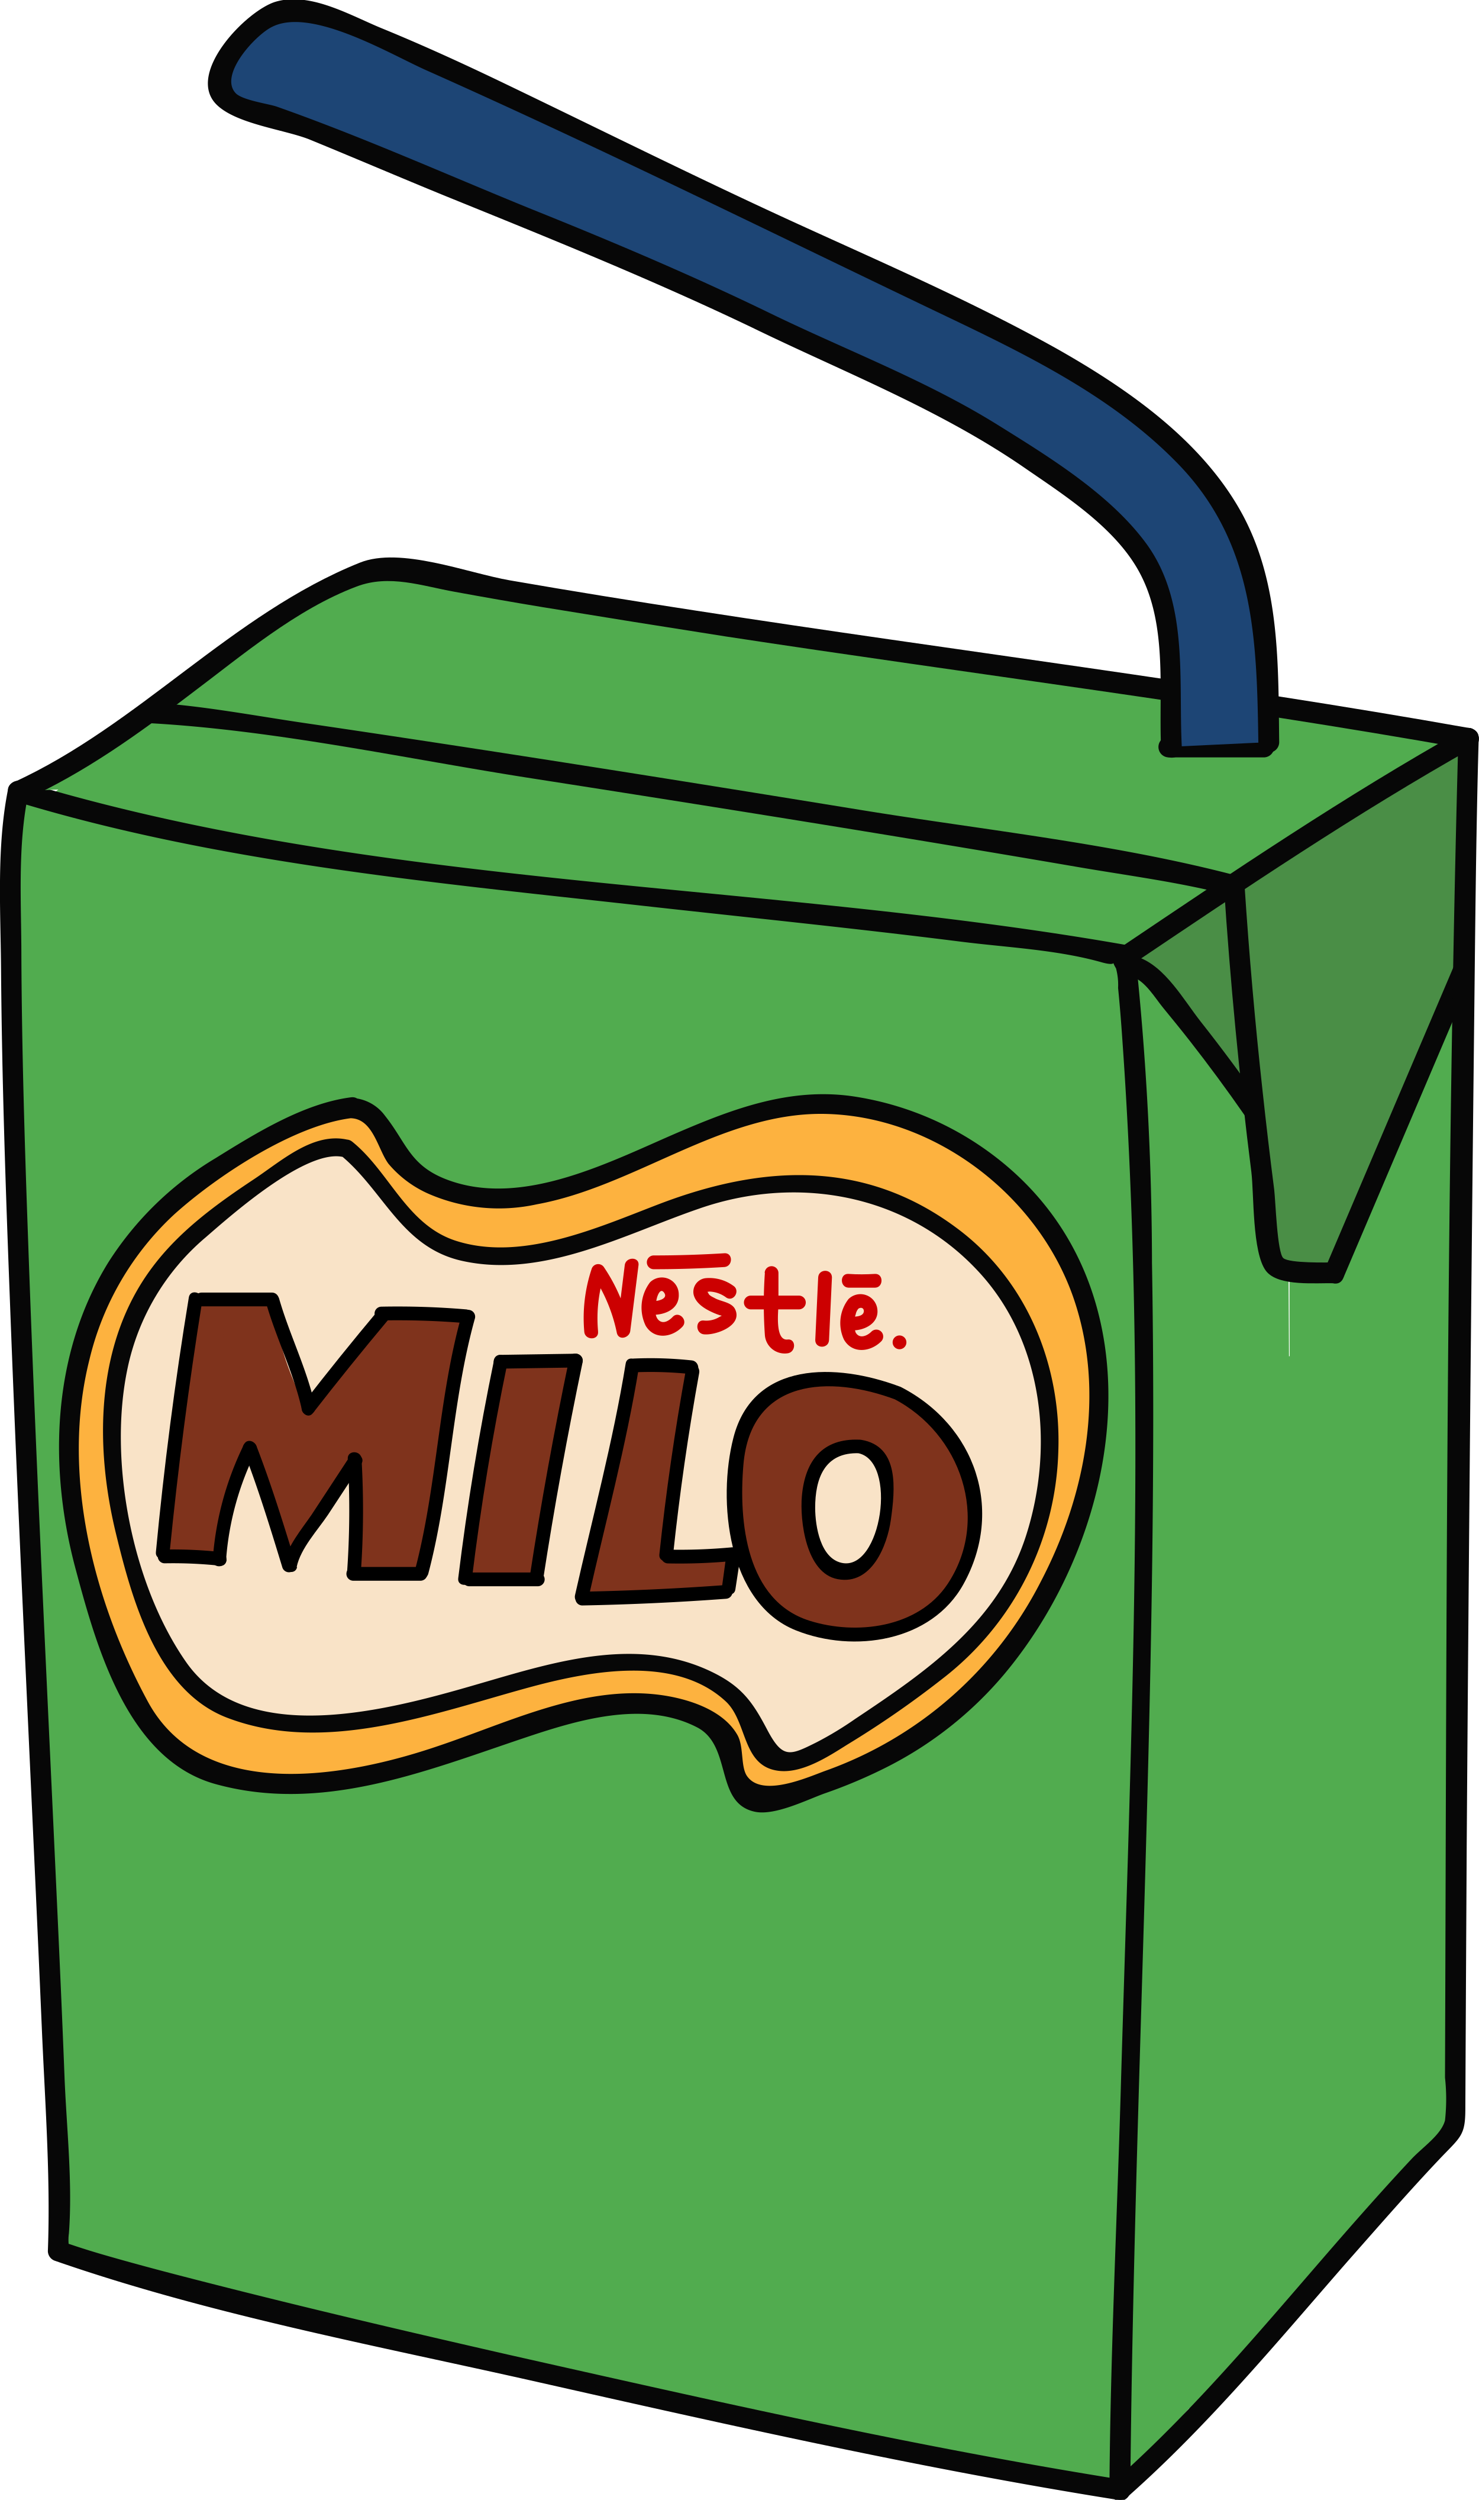 <svg xmlns="http://www.w3.org/2000/svg" viewBox="0 0 141.83 239.62"><defs><style>.cls-1{fill:#51ac4f;}.cls-2{fill:#4a8e46;}.cls-3{fill:#070707;}.cls-4{fill:#1d4575;}.cls-5{fill:#fdb23f;}.cls-6{fill:#f9e3c7;}.cls-7{fill:#7f331c;}.cls-8{fill:#cc0001;}</style></defs><title>Asset 9</title><g id="Layer_2" data-name="Layer 2"><g id="Layer_1-2" data-name="Layer 1"><path class="cls-1" d="M97,226.73l-.43,1.54c-2,7.1,8.15,14.16,13.23,7.7q3.36-4.29,7.07-8.27l-13.22-3.49.21.87.8-6.1-.53.73c-5.52,7.47,6.13,15.48,12.43,9.59,7.16-6.7,10.82-16.54,19.21-21.83,8.6-5.43.66-19.13-8-13.67A44.87,44.87,0,0,0,115,205.75c-3.14,4.38-5.66,8.63-9.66,12.36l12.44,9.59c1.74-2.37,1.79-5,1.11-7.7-1.41-5.67-9.2-7.81-13.23-3.49-2.48,2.66-4.83,5.4-7.08,8.26l13.23,7.71.44-1.54c2.77-9.82-12.5-14-15.27-4.21Z"/><path class="cls-1" d="M119.55,200c-.42-1.86.72-3.95,1.39-5.65a58.37,58.37,0,0,0,2.74-7.92,84.35,84.35,0,0,0,1.7-16.85,8,8,0,0,0-7.91-7.92c-4.7,0-7.4,3.65-7.91,7.92a3.4,3.4,0,0,1-.42.71l14.75,4-.25-39.48q-.06-9.65-.12-19.3a42.38,42.38,0,0,0-.77-9.41c-.39-1.7-3-5.88-2.79-6.8l-5.53,5.53c-2.43.37-1.1.43.17,1.16a24,24,0,0,0,3.57,1.74,17.35,17.35,0,0,0,6.73,1.14,18,18,0,0,0,12.76-6l-13.51-5.6c-.61,12.45-.49,24.92-.46,37.38,0,6.14-.08,12.3.29,18.44.19,3.24,2.12,10.35-.16,13.14l13.51,5.6q-2.18-17.14-4.34-34.27c-1.27-10-15-10.38-15.83,0-1.26,15.7,2.12,31.23-2.45,46.63-2,6.82-5.31,12.61-8.95,18.67a29.5,29.5,0,0,0-3.86,9.57c-.61,3.12-.59,6.66-2.1,9.5-4.12,7.73,6,16.26,12.43,9.59,7.86-8.13,16.19-16,23.65-24.49,4.31-4.92,3.16-9.72,2.85-15.7a58.5,58.5,0,0,1,1.38-16c2.24-9.92-13-14.16-15.27-4.21a80.1,80.1,0,0,0-2,14.69,65.91,65.91,0,0,0,.21,8c.1,1,.32,2.11.37,3.16l.86-.6L122.54,198,101,220.23l12.43,9.59c3.36-6.31,2.62-13.6,6.31-19.67A92.34,92.34,0,0,0,130,188.3a83.72,83.72,0,0,0,3.28-24.12c0-8.93-1-17.8-.26-26.72H117.16q2.16,17.13,4.34,34.27c.4,3.2,1.65,5.94,4.86,7.23,2.71,1.09,6.64.82,8.65-1.64,4.32-5.25,5.65-11.06,5.29-17.8s-.75-13.35-.77-20.08c0-14.09-.24-28.19.45-42.27.32-6.63-9-10.73-13.51-5.59-1.59,1.83-2.46,1.53-4.44.35a16.28,16.28,0,0,0-11.81-2.43A7.69,7.69,0,0,0,104.69,95a17,17,0,0,0,.66,9.62c1.11,2.95,2.19,5.09,2.32,8.31.27,6.66.09,13.37.13,20l.26,41.23c0,7.65,10.94,11,14.75,4a22.69,22.69,0,0,0,2.57-8.7H109.56c-.18,5.86-.42,11.51-2.49,17.07-2.23,6-4.23,11-2.79,17.56,2.2,9.94,17.47,5.74,15.27-4.21Z"/><path class="cls-1" d="M24.72,73.55a38.2,38.2,0,0,0-16.81.85l4.21,15.26c5.76-2.17,11.5-2,17.57-1.79a129.43,129.43,0,0,0,19.09-.39c12.88-1.36,25.62-4.14,38.63-2.7L83.41,70c-4.78,3.41-11.29,2.58-16.85,3.45-3.64.58-7.79,1.7-9.79,5.11a9.75,9.75,0,0,0,1.47,11.73c5.08,5.24,16.38,3.86,23.08,3.93,8.2.09,16.39-.22,24.57-.84,7.77-.59,10.84-10.35,4-14.75a95.49,95.49,0,0,1-9.62-7L96.77,84.9c5.78-.87,12.77-1.1,18.41.7l-3.49-2,.49.51-2.32-5.6c.51-2.06.37-2.26-.4-.59-.45.74-.91,1.46-1.4,2.17-4,6,2.61,13.08,8.94,11.62,7-1.61,14.4-6.49,13.44-14.71l-10,7.63a49,49,0,0,0,13.22,1c10.1-.69,10.18-16.52,0-15.83a33.18,33.18,0,0,1-9-.46c-4.48-.91-10.67,2.16-10,7.63.33-.44.68-.87,1-1.29a27.9,27.9,0,0,1-2.86.74L121.73,88c1.9-2.84,4.07-6,4-9.56-.13-4.18-3.15-7.24-7-8.38-8.27-2.41-17.72-1.72-26.09-.46-5.72.86-7.8,9.64-3.49,13.22a128.81,128.81,0,0,0,12.82,9.47l4-14.75c-6.77.52-13.55.82-20.33.85q-5.1,0-10.18-.14c-2.86-.09-6.54.24-9.12-.83l3.49,2-.63-.74,2,3.49-.22-.92v4.21l.31-.85L67.6,89.42c3-1.62,8.05-1,11.38-1.41,4.45-.57,8.71-1.67,12.42-4.31,6.65-4.73,3.91-13.87-4-14.75-13.56-1.5-26.81,1.6-40.25,2.86C34.2,73,20.36,69.7,7.91,74.4c-9.34,3.53-5.76,18.16,4.21,15.26a19.26,19.26,0,0,1,8.39-.84c4.23.63,8.51-1.06,9.74-5.53,1-3.74-1.28-9.1-5.53-9.74Z"/><path class="cls-2" d="M120.24,94.91l.52-2.06A4,4,0,0,0,115.89,88a11.6,11.6,0,0,0-3.63,1.34l4.8.62-.93-1-1.74,6.62c9-2.84,16.93-9.38,24.76-14.47l-5.41-5.41c-2.76,5.65-1,11.12-1.71,17.08L137,89A2.73,2.73,0,0,1,135,86.46a4,4,0,0,0-5.81-2.36,54.53,54.53,0,0,0-6.61,4.34c-1.78,1.38-3.56,3.55-5.73,4.27a4,4,0,0,0-1.74,6.61c2.74,3.12,5.44,5.77,9.58,3.28,1.74-1,3.39-3.18,5.37-3.65s3.69.63,5.82-.07l-4.47-5.81c-.74,1.5-1.59,4.67-2.82,5.77a27.83,27.83,0,0,1-3.45,1.11c-2.53,1-4.64,2.83-4.74,5.71a5.27,5.27,0,0,0,4.79,5.4c3.28.21,6.31-3,8.77-4.69L128.52,101c-2.47,4.81-3.67,10.25-6.4,14.88l7.38,2c-.3-2.25-1.94-7.43-.62-9.54,2.7-4.34-4.14-8.32-6.84-4-2.55,4.1-1.06,9.07-.46,13.54.49,3.63,5.19,5.71,7.38,2,2.75-4.67,3.91-10,6.39-14.87,1.66-3.23-1.94-7.86-5.41-5.42l-3.17,2.24c-.26.18-2.29,1.45-1.61,1.37l2.8,1.16c-.83,2.74-.33,3.62,1.52,2.62l1.36-.38a8.2,8.2,0,0,0,3.25-1.84c1.95-1.93,2.95-5.24,4.12-7.64,1.41-2.89-1-7-4.47-5.81-.94.31-2.28-.44-3.27-.49a7.36,7.36,0,0,0-3.61.72c-2.21,1-4.45,4.12-6.81,4.46l3,.4q-1.27-1.25-2.43-2.61l-1.74,6.61c5.34-1.76,9.32-6.65,14.22-9.41l-5.81-2.36a11.14,11.14,0,0,0,7.6,8c2.67,1,4.73-1.48,5-3.82.48-4.16-1.27-9.21.62-13.09,1.62-3.31-1.84-7.73-5.41-5.41C128,78.94,120.51,85.36,112.28,88a4,4,0,0,0-1.74,6.62l.92,1a4.05,4.05,0,0,0,4.8.61l1.73-.54-4.86-4.86-.52,2c-1.24,5,6.4,7,7.63,2.11Z"/><path class="cls-2" d="M138.33,75.78a8.87,8.87,0,0,1,1.74-1.3L138.13,73l-1.38,4.24c-.52,1.62,2,2.31,2.55.7l1.37-4.24a1.33,1.33,0,0,0-1.93-1.49,12.35,12.35,0,0,0-2.28,1.71c-1.23,1.17.63,3,1.87,1.87Z"/><path class="cls-1" d="M107.4,238.66C82.66,234.77,17.62,220,5.61,215.77,6.18,202-1.17,89.06,1.78,75.82,29.29,84.34,80.23,86.6,107.89,91.55,111.94,124,107.52,222.34,107.4,238.66Z"/><path class="cls-3" d="M107.66,237.7c-19.79-3.14-39.42-7.61-58.94-12-9.59-2.19-19.16-4.43-28.68-6.86-3.38-.86-6.76-1.74-10.11-2.71-1.07-.31-2.13-.64-3.19-1s0,.53-.13.2a4.44,4.44,0,0,1,0-1.26c.36-4.89-.22-10-.42-14.92-.31-8-.69-16-1.06-24-.88-18.9-1.79-37.81-2.45-56.72-.32-8.94-.59-17.89-.63-26.83,0-5-.38-10.5.66-15.47l-1.21.69c19.11,5.81,39.43,7.71,59.21,9.9,10.47,1.17,21,2.23,31.41,3.54,4.42.56,9.28.77,13.59,2,1.65.45.71-.43,1.31.56a6.1,6.1,0,0,1,.2,1.88c.16,1.61.29,3.22.4,4.84,2.39,33.52.82,67.47-.15,101-.37,12.72-1,25.45-1.08,38.18a1,1,0,0,0,2,0c.35-39.24,2.76-78.41,2.08-117.66a283.8,283.8,0,0,0-1.58-29.45,1,1,0,0,0-.73-1C73.07,84.42,36.31,85.29,2,74.87a1,1,0,0,0-1.21.69C-.35,81.14.06,87.25.1,92.9c.08,10.5.44,21,.84,31.49C1.81,147.66,3,170.9,4,194.16c.3,7.17.86,14.43.59,21.61a1,1,0,0,0,.72.95c14.89,5.17,30.79,8.12,46.13,11.58,18.45,4.16,37,8.34,55.66,11.31C108.38,239.81,108.91,237.9,107.66,237.7Z"/><path class="cls-1" d="M140.84,70.77c-27.66-5-75.74-10.71-104.59-16.48-12.72,4.79-22,16.12-34.47,21.53"/><path class="cls-3" d="M141.1,69.82c-24.69-4.39-49.59-7.46-74.37-11.29-6-.92-11.89-1.87-17.83-2.9-4.06-.7-10.5-3.27-14.41-1.69C22.22,58.87,13.31,69.52,1.28,75c-1.16.52-.15,2.23,1,1.71,5.83-2.64,11-6.36,16-10.18,4.91-3.68,10.1-8.12,15.92-10.31,3.15-1.19,6.23-.06,9.42.51,2.79.51,5.58,1,8.37,1.46Q60.79,59.63,69.55,61c23.67,3.61,47.45,6.58,71,10.77,1.25.23,1.78-1.68.53-1.9Z"/><path class="cls-3" d="M121.19,70.6h-9.1a1,1,0,0,0,0,2h9.1a1,1,0,0,0,0-2Z"/><path class="cls-4" d="M112.34,71.58c-.44-7.49,1-14.9-4.61-20.49-3.87-3.89-11.21-8.89-16-11.51-5.9-3.23-10.87-4.94-16.9-7.94-12-6-24.08-10.6-36.5-15.68-4.74-1.94-9.43-4-14.31-5.58-2.77-.89-3.92-.81-2.58-3.88a11.19,11.19,0,0,1,4.09-4.84c2.55-1.66,5.48.09,8,1C37,4,40.3,5.39,43.59,6.9c6.59,3,13,6.4,19.57,9.52,9.48,4.52,19.11,8.73,28.57,13.29,8.69,4.2,17.5,8.61,23.82,16.16s5.92,16,6.08,25.27"/><path class="cls-3" d="M113.33,71.58C113,65.09,114,57.8,110,52.21c-3.46-4.78-9.34-8.38-14.27-11.45-6.89-4.3-14.54-7.17-21.83-10.71-7.51-3.65-15.2-6.9-22.92-10-8.12-3.3-16.18-6.92-24.44-9.83-.77-.27-3.32-.61-3.95-1.3-1.62-1.76,1.92-5.58,3.51-6.35C29.92.65,37.51,5.26,41,6.79c16.39,7.3,32.58,15.32,48.76,23.06,8.21,3.92,16.72,7.95,23.15,14.55,7.4,7.58,7.61,16.79,7.76,26.74a1,1,0,0,0,2,0c-.1-7.35.1-15-3.46-21.71-3.81-7.12-11-12.12-17.86-16-8.26-4.61-17-8.37-25.6-12.31-9.35-4.29-18.54-8.88-27.81-13.33-3.67-1.76-7.37-3.45-11.14-5-3.05-1.22-7-3.63-10.38-2.62-2.79.84-8.67,6.89-5.64,9.87,1.89,1.85,6.44,2.37,8.85,3.31C34,15.14,38.34,17,42.74,18.8c9.87,4,19.78,8,29.37,12.59C81,35.72,90.27,39.29,98.48,45c3.83,2.63,8.63,5.73,10.86,10,2.63,5,1.77,11.23,2,16.67.06,1.27,2,1.28,2,0Z"/><path class="cls-3" d="M108.64,93.65c1.21.43,2.12,2,2.89,2.94s1.71,2.09,2.54,3.15q2.73,3.49,5.26,7.13c.73,1,2.45,0,1.71-1-1.89-2.7-3.84-5.34-5.88-7.92-1.64-2.08-3.41-5.29-6-6.2-1.21-.43-1.72,1.48-.53,1.9Z"/><path class="cls-3" d="M117.37,84.9q.9,13.75,2.63,27.44c.26,2.13.07,7.72,1.4,9.48,1.18,1.55,4.93,1.12,6.55,1.19,1.27,0,1.27-1.93,0-2-.72,0-4.28.09-4.88-.41s-.75-5.55-.88-6.57q-.6-4.69-1.11-9.41Q120,94.79,119.35,84.9c-.08-1.26-2.06-1.27-2,0Z"/><path class="cls-3" d="M139.41,92.63,127.1,121.52c-.5,1.16,1.21,2.16,1.71,1l12.31-28.89c.49-1.16-1.21-2.17-1.71-1Z"/><path class="cls-3" d="M14.34,69.32C26.56,70,38.91,72.73,51,74.61c17.52,2.73,35,5.52,52.49,8.52,4.86.83,9.86,1.47,14.63,2.73a1,1,0,0,0,.53-1.91c-11.78-3.1-24.28-4.38-36.28-6.34-17.65-2.87-35.3-5.68-53-8.28-5-.73-10-1.7-15-2-1.27-.07-1.26,1.91,0,2Z"/><path class="cls-5" d="M33.71,106.2c.13,0,.26,0,.39,0,2.73.29,2.71,3.71,4.41,5.29a13.11,13.11,0,0,0,7.93,3.29c4.82.31,9.49-1.49,14-3.26,7.09-2.79,13.45-6.78,21.36-5.51a28.24,28.24,0,0,1,18.46,11.09c9.2,12.66,5.15,30-3.82,41.6-6,7.69-13.46,11.27-22.71,13.76a3.23,3.23,0,0,1-1.34.15,2.41,2.41,0,0,1-1.66-2.08c-.43-2.39-.12-3.87-2.37-5.31-8.49-5.43-21.11,2.07-29.66,4.18-6.21,1.53-13,2.24-19.19.17-5.23-1.75-7.32-8.51-9.18-13.18a49.92,49.92,0,0,1-3.65-15.69c-.45-8.47,2-17.32,7.82-23.49,4.29-4.55,10.06-7.36,15.73-10A8.34,8.34,0,0,1,33.71,106.2Z"/><path class="cls-3" d="M33.71,107.19c2.09.12,2.53,3,3.54,4.36a10.62,10.62,0,0,0,3.87,2.89,16.92,16.92,0,0,0,10.35,1c9.39-1.71,17.7-8.75,27.41-8.67,10.64.1,20.67,7.76,24.08,17.69,3.08,9,1.14,18.94-3.15,27.14a37.16,37.16,0,0,1-20.66,18.14c-1.7.62-6,2.56-7.48.55-.69-.91-.29-2.92-1-4.06-1.42-2.4-4.82-3.43-7.41-3.77-7.31-.95-14.49,2.64-21.23,4.9-8.8,3-22.57,5.5-27.86-4.27s-8.32-21.94-5.59-32.78a27.76,27.76,0,0,1,8.1-13.88c4.05-3.66,11.45-8.56,17-9.25,1.24-.15,1.26-2.13,0-2-4.54.57-9.18,3.46-13,5.83A31.11,31.11,0,0,0,10.39,121c-5.46,8.82-5.76,19.79-3.09,29.58,2,7.45,5,18.12,13.36,20.43,10.16,2.81,20-1.19,29.49-4.38,5.12-1.72,11.53-3.72,16.69-1.06,3.42,1.76,1.66,7.25,5.53,8.09,1.91.42,5-1.14,6.7-1.75a48.41,48.41,0,0,0,6.08-2.58,35.84,35.84,0,0,0,11.11-8.8c11.81-14.06,15.22-37.53-1-49.79a29.52,29.52,0,0,0-13.51-5.66c-5.92-.84-11.28,1.13-16.64,3.43-6.53,2.8-14.88,7.24-22.09,4.62-3.73-1.35-4-3.55-6.1-6.18a4.17,4.17,0,0,0-3.24-1.71C32.43,105.14,32.44,107.12,33.71,107.19Z"/><path class="cls-6" d="M33.16,110c1.16.6,1.64,2.19,2.56,3.11a41.69,41.69,0,0,1,3,3.3c1.85,2.67,5,3.71,8.13,3.89,4.33.25,8.54-1.19,12.58-2.6,6.39-2.23,12.11-5.41,19.23-4.4a26.22,26.22,0,0,1,16.62,8.85c6.41,7.82,6.78,19.14,2.79,28.16-2.5,5.63-8.1,10.26-13.31,13.5-2.31,1.44-9.79,7.52-11.9,3.89-.4-.71,0-1.92-.29-2.67a8.51,8.51,0,0,0-2.15-2.59c-7.58-5.34-15.59-2.86-23.84-.43-7,2-13.69,3.71-21.06,2.59a13.07,13.07,0,0,1-5.46-1.84c-4.4-3-6.85-11.12-8.1-16.07-1.75-6.95-1.85-14.74,1.24-21.34s10-10.62,15.94-14.45a5.63,5.63,0,0,1,3-1.14A2.14,2.14,0,0,1,33.16,110Z"/><path class="cls-3" d="M32.55,110.64c4.25,3.41,5.88,8.91,11.76,10.22,7.78,1.73,15.6-2.56,22.71-5,9.36-3.27,19.85-1.47,26.79,6,6.26,6.72,7.31,16.83,4.59,25.32-2.67,8.32-9.51,13-16.41,17.6A32.7,32.7,0,0,1,78.32,167c-2.57,1.28-3.26,1.64-4.77-1.24-1.38-2.62-2.43-4.14-5.37-5.54-6.8-3.25-14.26-1.15-21.08.84-8.33,2.42-23.1,7-29.23-1.71-5.23-7.46-7.5-19.39-5.64-28.18a22.47,22.47,0,0,1,7.51-12.58c2.5-2.17,9.68-8.53,13.19-7.68,1.07.26,1.53-1.39.46-1.65-3.31-.8-6.37,2-9,3.75-3.62,2.4-7.22,5-9.84,8.54-5.39,7.23-5.49,17-3.43,25.45,1.53,6.3,3.92,15.06,10.63,17.64,9.49,3.65,20.19-.53,29.38-3,5.61-1.49,13.68-3,18.47,1.45,2.06,1.92,1.55,6,4.8,6.61,2.34.45,5-1.31,6.85-2.47a93,93,0,0,0,9.12-6.31,28.54,28.54,0,0,0,11.12-21.86c.28-8.2-3-16.31-9.67-21.29-8.9-6.69-18.72-6.13-28.6-2.36C57.33,117.66,50,121,43.64,118.91c-4.67-1.55-6.31-6.62-9.87-9.48C32.91,108.75,31.69,110,32.55,110.64Z"/><path class="cls-7" d="M86.05,133.52c-3.19-1.34-8.71-2.17-11.84-.36-2.94,1.69-3.6,5.32-3.64,8.42a29.64,29.64,0,0,0,1.07,8.69A7.44,7.44,0,0,0,76,155.45c4.92,2.17,12.22,1.66,15.43-3.27a17.64,17.64,0,0,0,2.23-8.12,8.76,8.76,0,0,0-1.27-4.32,30.64,30.64,0,0,0-4.21-4.83A6,6,0,0,0,86.05,133.52Z"/><path d="M86.23,132.89c-6-2.24-14-2.49-15.9,4.93-1.54,6-.59,15.84,6,18.46,5.53,2.21,13,1.1,16.06-4.43,3.93-7.08,1.18-15.2-6-18.9-.75-.39-1.42.75-.66,1.14,6.4,3.32,9.28,11.54,5.13,17.76-2.81,4.2-8.75,4.92-13.24,3.5-6.06-1.92-6.8-9.46-6.33-14.95.7-8.3,8.29-8.61,14.6-6.24C86.67,134.46,87,133.18,86.23,132.89Z"/><path class="cls-6" d="M82.4,138.69a6.8,6.8,0,0,0-1,0,3.78,3.78,0,0,0-2.6,1.14,4.78,4.78,0,0,0-1.06,2.38,12,12,0,0,0-.11,4,6.1,6.1,0,0,0,.79,2.44c.46.73,1.16,2.06,2,2.15a4.1,4.1,0,0,0,3.5-2,13.32,13.32,0,0,0,1-4.58,9.16,9.16,0,0,0-.43-4.31A2.41,2.41,0,0,0,82.4,138.69Z"/><path d="M82.4,138c-3.51-.14-5.19,2-5.5,5.37-.22,2.37.39,7.45,3.44,8,3.26.61,4.75-3.26,5.09-5.69.4-2.89.85-7.07-2.86-7.67-.83-.14-1.18,1.13-.35,1.27,3.93.64,2.31,11.43-1.54,10.52-2-.47-2.5-3.46-2.51-5.26,0-2.79.88-5.37,4.23-5.24C83.25,139.39,83.25,138.07,82.4,138Z"/><path class="cls-7" d="M63.69,134.27a4.59,4.59,0,0,0-.68-2.6l-1.14,2,2.94.15-1.28-1.67c.22,1.7-.09,1.91-.91.64a1.34,1.34,0,0,0-2.21.58c-1,2.42-.93,5.22-1.58,7.77-.88,3.48-1.78,7-2.67,10.43a1.33,1.33,0,0,0,1.62,1.62c3.81-1.05,7.5-.26,11.31-1.43l-1.67-1.27c0-1.29,1.12-1-1-1.32s-4.18-.32-6.25-.7l.92,1.62,1.53-7.27.76-3.64c.08-.4,1.14-3.57-.7-2.63-.78.4-.82,4-.89,4.72-.23,2.59-.8,5.15-.86,7.75a1.32,1.32,0,0,0,2.64,0c.09-4.16,1.17-8.31,1.78-12.38.19-1.24.23-2.61-1.33-2.86s-2.33,1.29-2.73,2.52c-1.35,4.16-1.85,8.81-2.74,13.09a1.32,1.32,0,0,0,.92,1.62c2.34.44,4.73.57,7.05,1,1.27.24,1.75.63,2.91,0A1.3,1.3,0,0,0,70,150.9l0-.42a1.33,1.33,0,0,0-1.67-1.27c-3.76,1.15-7.5.37-11.31,1.43l1.62,1.62Q60,147,61.38,141.83c.63-2.48.6-5.45,1.58-7.77l-2.21.59c2.45,2.55,4.42,1.6,5.33-1.81a1.34,1.34,0,0,0-1.27-1.67L61.87,131a1.34,1.34,0,0,0-1.14,2l.32,1.26c.05,1.69,2.69,1.7,2.64,0Z"/><path d="M60.86,131.54a37,37,0,0,1,5.47.18c.85.09.84-1.23,0-1.32a37,37,0,0,0-5.47-.18c-.84,0-.85,1.35,0,1.32Z"/><path d="M60,130.7c-1.21,7.45-3.2,14.84-4.86,22.21-.18.82,1.09,1.18,1.27.35,1.66-7.37,3.65-14.75,4.86-22.21.13-.83-1.14-1.19-1.27-.35Z"/><path d="M55.84,153.89q6.9-.13,13.78-.64c.84-.06.85-1.38,0-1.32q-6.89.51-13.78.64a.66.66,0,0,0,0,1.32Z"/><path d="M65.78,131.27Q64.17,140.1,63.23,149c-.09.85,1.23.84,1.32,0q.93-8.75,2.5-17.4c.15-.83-1.12-1.19-1.27-.35Z"/><path d="M64.06,149.86a54,54,0,0,0,6.1-.22c.84-.08.85-1.4,0-1.32a54,54,0,0,1-6.1.22.66.66,0,0,0,0,1.32Z"/><path d="M69.68,148.85,69.25,152c-.12.83,1.15,1.19,1.27.35L71,149.2c.11-.83-1.16-1.19-1.28-.35Z"/><path class="cls-7" d="M48.78,133.24l2.93-.16-.05-1.45a5.36,5.36,0,0,0-2.36,0,2.29,2.29,0,0,0-1.95,1.75c-.45,1.14-.28,2.65-.53,3.88s-.61,2.61-.85,3.93c-.49,2.78-.83,5.6-1.22,8.39A1.35,1.35,0,0,0,46,151.25c4.2.34,5,.91,5.95-3.23,1-4.75,1.56-9.49,2.42-14.26a1.33,1.33,0,0,0-1.62-1.62c-2.31.7-3.34,1.69-3.85,4.09-.87,4.11-1,8.23-2.19,12.32a1.32,1.32,0,0,0,2.55.7A56.1,56.1,0,0,0,51,140.93c.27-2.13-.1-5.47,2.47-6.25l-1.62-1.62c-.57,3.18-.75,6.41-1.4,9.58a29.58,29.58,0,0,1-1,4.68c-.78,2-1.22,1.47-3.4,1.29l1.28,1.67c.39-2.79.72-5.61,1.21-8.39.28-1.54.71-3,1-4.58.07-.38.26-2.88.38-3,.76-.74,3,.23,4.06-.64a2.2,2.2,0,0,0,.84-2.26,1.28,1.28,0,0,0-.92-.93c-1.56-.39-3.52,0-5.1.11s-1.7,2.73,0,2.64Z"/><path d="M48,131.19l7.21-.11a.66.66,0,0,0,0-1.32l-7.21.11a.66.66,0,0,0,0,1.32Z"/><path d="M47.38,130.35q-2.15,10.4-3.44,20.94c-.1.84,1.22.83,1.32,0q1.27-10.36,3.39-20.59c.17-.83-1.1-1.18-1.27-.35Z"/><path d="M51.56,150.73H45a.66.66,0,0,0,0,1.32h6.57a.66.66,0,0,0,0-1.32Z"/><path d="M54.59,130.22q-2.18,10.41-3.79,20.92c-.12.83,1.15,1.18,1.27.35q1.62-10.52,3.8-20.92c.17-.83-1.1-1.18-1.28-.35Z"/><path class="cls-7" d="M22,124.63l-1.26-.16c-1.9-.24-2.75,1.87-2.54,3.34.86,6.12-2.08,12.74-2,18.94l1.94-2.54-.67.24c-3.17,1.14-1.8,6.24,1.41,5.09l.66-.24a2.73,2.73,0,0,0,1.94-2.55c-.09-6.77,2.75-13.59,1.81-20.34l-2.55,3.34,1.26.15c3.36.43,3.33-4.85,0-5.27Z"/><path class="cls-7" d="M40.38,128.49l0-.24-2.64,2.63a32.91,32.91,0,0,0,5-.29l-3.24-3.25c-1.53,3.79-1.62,7.77-2,11.79-.05.56-1.13,7.63-1.08,7.65s2.72-1.39.35-.94a4.89,4.89,0,0,0-1.6.68l3.88,3c1-4.11-.41-7.56.16-11.72.42-3.09,1.59-6.12,0-9a2.67,2.67,0,0,0-4.56,0,31.92,31.92,0,0,1-3.79,5l-1,1c-1.4.82-1.38,1.17,0,1-1.29-2.09-3.07-6.36-3.21-8.71-.2-3.38-5.48-3.4-5.28,0,.18,3,1.56,5.88,2.63,8.66.71,1.84,1.77,4.43,3.75,5.25,4.47,1.86,9.48-6.51,11.4-9.53H34.66c.91,1.68-.76,5.56-.92,7.57-.25,3,.94,6.13.21,9.1a2.67,2.67,0,0,0,3.88,3c1-.58,2-.25,2.85-1.26,1.27-1.47,1.23-4,1.49-5.81.72-5.06.5-10.47,2.44-15.26.81-2-1.5-3.61-3.25-3.25a20.6,20.6,0,0,1-3.65.11c-1.29.08-2.82,1.15-2.64,2.64l0,.24c.41,3.32,5.69,3.36,5.28,0Z"/><path class="cls-7" d="M17.26,130.39a21.55,21.55,0,0,1-.41,4.54c-.87,3.29,4.21,4.69,5.09,1.4a28.78,28.78,0,0,0,.6-5.94,2.64,2.64,0,0,0-5.28,0Z"/><path class="cls-7" d="M21.83,132c-.44.55-.75,1.11-1.13,1.69s-.85.86-1.18,1.42c-.75,1.25-1,2.81-1.59,4.14a2.72,2.72,0,0,0,.95,3.61,2.66,2.66,0,0,0,3.61-.95c.31-.66.62-1.33.89-2s.36-1.4.64-2-.24.27.14-.08a4.17,4.17,0,0,0,.59-.67c.32-.42.49-1,.81-1.39a2.71,2.71,0,0,0,0-3.73,2.66,2.66,0,0,0-3.73,0Z"/><path class="cls-7" d="M23.42,138.92a6.94,6.94,0,0,1,1.88,2.8,3.92,3.92,0,0,0,3.28,2.07A4.68,4.68,0,0,0,32,142.4c.38-.38.63-.86,1-1.25s1-.88,1.48-1.38c2.27-2.52-1.45-6.26-3.73-3.74-.5.55-1.11,1-1.59,1.53a3.27,3.27,0,0,0-.63.82c-.3.81-.57-.75.62.13l.95.94c-.58-.9-.9-1.89-1.57-2.77a11,11,0,0,0-2.46-2.31,2.67,2.67,0,0,0-3.61.94,2.69,2.69,0,0,0,1,3.61Z"/><path class="cls-7" d="M26.85,142.48v.12l.09-.7,0,.11.27-.63c-.14.24,0,.16.29-.24s.49-.44.25-.29l.63-.27a.64.64,0,0,1-.23,0l.7-.09h-.12l.7.09a3.89,3.89,0,0,0-1.63,0,2.84,2.84,0,0,0-1.69,1.27,4.54,4.54,0,0,0-.38,2.3,2.64,2.64,0,1,0,5.27,0c0-.3,0-.6,0-.9l-.09.7,0-.07-.67,1.17.06-.05-1.16.67h.08l-.7.09h.09l-.7-.1a3.38,3.38,0,0,0,4.24-3.22,2.65,2.65,0,0,0-2.64-2.64,2.72,2.72,0,0,0-1.87.77,3,3,0,0,0-.77,1.87Z"/><path class="cls-7" d="M28,144.45l-1.1,2.5a1,1,0,0,0,.36,1.35,1,1,0,0,0,1.35-.35l1.1-2.5a1,1,0,0,0-.35-1.35,1,1,0,0,0-1.36.35Z"/><path d="M19.33,125.22h6.75a.66.66,0,0,0,0-1.32H19.33a.66.66,0,0,0,0,1.32Z"/><path d="M18.11,124.35q-2,12.18-3.16,24.43c-.08.84,1.24.84,1.32,0q1.2-12.09,3.12-24.07c.13-.84-1.14-1.19-1.28-.36Z"/><path d="M15.79,149.85a42.64,42.64,0,0,1,5.3.23c.84.09.84-1.23,0-1.32a42.64,42.64,0,0,0-5.3-.23.66.66,0,0,0,0,1.32Z"/><path d="M21.68,149.5a27.92,27.92,0,0,1,2.86-10.39c.38-.75-.76-1.42-1.14-.66a29.82,29.82,0,0,0-3,11.05c-.07.85,1.25.84,1.32,0Z"/><path d="M23.34,139c1.42,3.68,2.58,7.45,3.73,11.22a.66.66,0,0,0,1.28-.35c-1.16-3.78-2.32-7.54-3.74-11.22-.3-.79-1.58-.45-1.27.35Z"/><path d="M28.45,150.2c.38-1.79,2-3.51,3-5l3.2-4.87c.47-.71-.68-1.37-1.14-.67l-3.62,5.52c-1,1.45-2.31,3-2.67,4.68-.17.83,1.1,1.18,1.27.35Z"/><path d="M33.35,139.84a84.67,84.67,0,0,1-.07,10.92c-.06.84,1.26.84,1.32,0a84.67,84.67,0,0,0,.07-10.92c-.05-.84-1.37-.85-1.32,0Z"/><path d="M33.88,151.52h6.44a.66.66,0,0,0,0-1.32H33.88a.66.66,0,0,0,0,1.32Z"/><path d="M25.5,124.84c1,3.5,2.65,6.69,3.45,10.29.18.83,1.45.48,1.27-.35-.8-3.6-2.44-6.79-3.45-10.29a.66.66,0,0,0-1.27.35Z"/><path d="M30,135.46q3.53-4.54,7.21-8.93c.54-.65-.38-1.59-.93-.94q-3.69,4.4-7.21,8.94c-.51.66.41,1.6.93.93Z"/><path d="M36.58,126.57a78.38,78.38,0,0,1,8.11.26c.84.07.84-1.25,0-1.32a78.38,78.38,0,0,0-8.11-.26.66.66,0,0,0,0,1.32Z"/><path d="M44.28,126c-2.25,8-2.36,16.44-4.48,24.49a.66.66,0,0,0,1.27.36c2.13-8.06,2.24-16.47,4.48-24.5a.66.66,0,0,0-1.27-.35Z"/><path class="cls-8" d="M57.35,127.59A13.85,13.85,0,0,1,58,122l-1.21.16a15.55,15.55,0,0,1,2.36,5.59c.17.79,1.21.5,1.29-.18l.79-6.29c.1-.84-1.22-.83-1.32,0l-.78,6.29,1.29-.17a16.6,16.6,0,0,0-2.49-5.91.66.66,0,0,0-1.2.16,14.85,14.85,0,0,0-.7,6c.07.84,1.39.85,1.32,0Z"/><path class="cls-8" d="M62.16,126c1.28.17,3-.36,2.93-1.94a1.62,1.62,0,0,0-2.75-1.15,4,4,0,0,0-.42,4.17c.83,1.38,2.54,1.13,3.52.09.58-.62-.35-1.56-.93-.94-.35.37-.92.73-1.36.3s-.3-1.29-.21-1.8c0-.28.34-1.43.76-.8s-.83.84-1.19.79c-.83-.11-1.19,1.16-.35,1.28Z"/><path class="cls-8" d="M70.31,123.24a3.91,3.91,0,0,0-2.66-.72,1.32,1.32,0,0,0-1.14,1.54c.19.88,1.09,1.41,1.85,1.75a6.08,6.08,0,0,0,.64.25c.26.08.3,0-.07.21a2.37,2.37,0,0,1-1.43.31c-.84-.09-.83,1.23,0,1.32,1.11.12,3.74-.82,3-2.39-.32-.69-1.34-.74-1.94-1.07-.2-.11-.53-.24-.62-.45s-.2-.13.08-.19a2.86,2.86,0,0,1,1.63.58c.72.45,1.38-.69.66-1.14Z"/><path class="cls-8" d="M72,125.51c1.53,0,3.07,0,4.61,0a.66.66,0,0,0,0-1.32c-1.54,0-3.08,0-4.61,0a.66.66,0,0,0,0,1.32Z"/><path class="cls-8" d="M73.35,122a42.62,42.62,0,0,0,0,6,1.91,1.91,0,0,0,2.17,1.72c.83-.1.84-1.42,0-1.32-1.24.13-.87-2.78-.87-3.37v-3a.66.66,0,0,0-1.32,0Z"/><path class="cls-8" d="M78.46,122.45l-.28,6c0,.85,1.28.85,1.32,0l.28-6c0-.85-1.28-.85-1.32,0Z"/><path class="cls-8" d="M81.39,127.5c1.27.17,3-.56,2.73-2.1a1.63,1.63,0,0,0-2.75-.88,3.74,3.74,0,0,0-.44,3.88c.8,1.41,2.55,1.2,3.57.18a.66.66,0,0,0-.93-.94c-.42.42-1.14.72-1.51.1a2.65,2.65,0,0,1,0-1.76,1.13,1.13,0,0,1,.25-.53c.22-.16.51-.11.53.21,0,.62-1.07.57-1.44.52-.83-.11-.83,1.21,0,1.32Z"/><path class="cls-8" d="M86.26,129.33a.66.66,0,0,0,0-1.32.66.66,0,0,0,0,1.32Z"/><path class="cls-8" d="M81.37,123.43c.85,0,1.69,0,2.53,0s.85-1.37,0-1.32-1.68.06-2.53,0-.85,1.29,0,1.32Z"/><path class="cls-8" d="M62.69,121.66c2.26,0,4.51-.07,6.77-.21.84-.06.85-1.38,0-1.32-2.26.14-4.51.21-6.77.21a.66.66,0,0,0,0,1.32Z"/><path class="cls-1" d="M108,91.66c10.84-7.28,21.49-14.55,32.88-20.89"/><path class="cls-3" d="M108.46,92.52C119.24,85.27,130,78,141.34,71.62c1.11-.62.11-2.33-1-1.7-11.34,6.36-22.1,13.64-32.88,20.89-1,.7-.06,2.42,1,1.71Z"/><path class="cls-3" d="M139.85,70.77c-1.16,42.76-1.13,85.6-1.28,128.38a18.73,18.73,0,0,1,0,4.1c-.36,1.38-2.15,2.57-3.2,3.69-1.88,2-3.71,4.05-5.53,6.11-7.48,8.5-14.63,17.39-23.14,24.91-1,.84.44,2.24,1.4,1.4,7.74-6.84,14.35-14.84,21.13-22.6,3-3.39,5.92-6.76,9-10,1.84-1.91,2.27-2.12,2.29-4.44q.06-12.56.13-25.12.27-38.83.7-77.66c.11-9.59.18-19.18.45-28.77a1,1,0,0,0-2,0Z"/></g></g></svg>